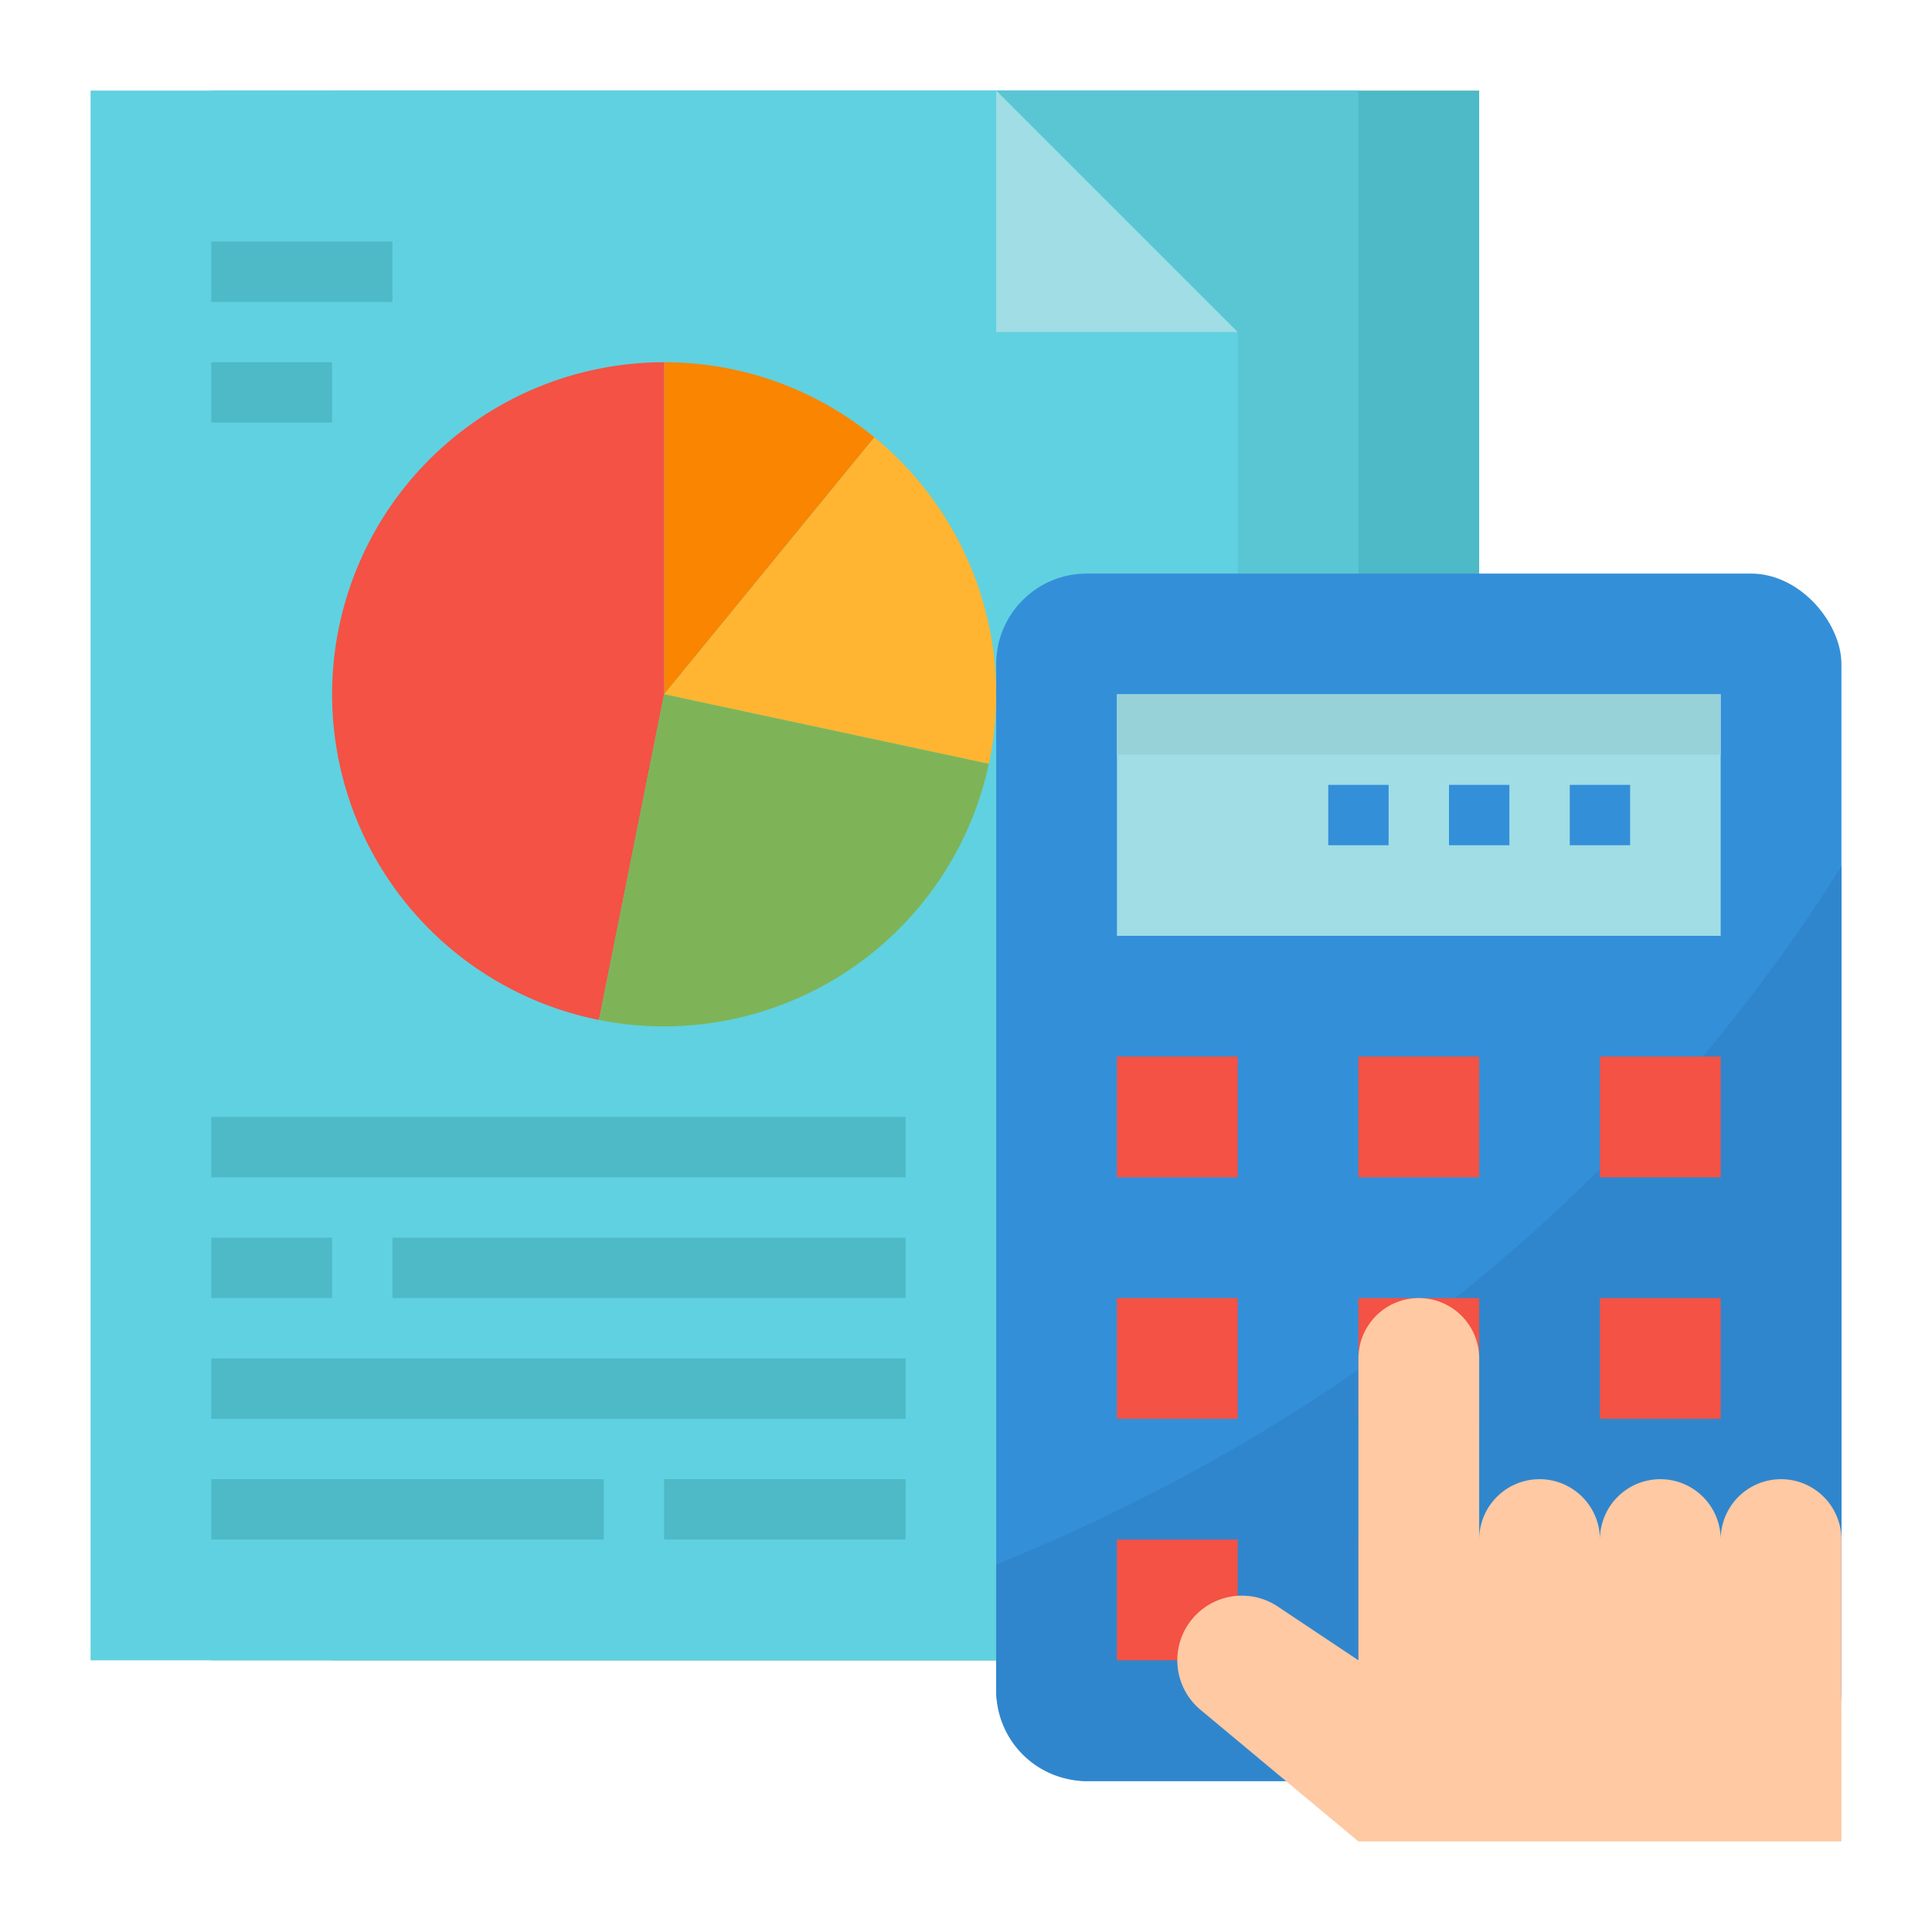 <svg height="512" viewBox="0 0 512 512" width="512" xmlns="http://www.w3.org/2000/svg"><g id="Flat"><path d="m88 24h304v416h-304z" fill="#4eb9c7"/><path d="m56 24h304v416h-304z" fill="#5ac6d4"/><path d="m328 440h-304v-416h240l64 64z" fill="#60d1e0"/><path d="m264 24v64h64z" fill="#a0dde5"/><path d="m231.725 115.892a87.638 87.638 0 0 0 -55.725-19.892v88z" fill="#f98500"/><path d="m262.058 202.441a88.1 88.1 0 0 0 -30.333-86.549l-55.725 68.108z" fill="#ffb531"/><path d="m176 96a88.007 88.007 0 0 0 -17.261 174.3l17.261-86.3z" fill="#f35244"/><path d="m176 184-17.261 86.3a88.082 88.082 0 0 0 103.319-67.862z" fill="#7eb457"/><path d="m56 64h48v16h-48z" fill="#4eb9c7"/><path d="m56 96h32v16h-32z" fill="#4eb9c7"/><path d="m104 328h136v16h-136z" fill="#4eb9c7"/><path d="m56 328h32v16h-32z" fill="#4eb9c7"/><path d="m56 360h184v16h-184z" fill="#4eb9c7"/><path d="m56 296h184v16h-184z" fill="#4eb9c7"/><path d="m176 392h64v16h-64z" fill="#4eb9c7"/><path d="m56 392h104v16h-104z" fill="#4eb9c7"/><rect fill="#348fd9" height="320" rx="24" width="224" x="264" y="152"/><path d="m488 229.57v218.43a24.006 24.006 0 0 1 -24 24h-176a24.006 24.006 0 0 1 -24-24v-33.39c84.44-34.34 165.64-92.64 224-185.04z" fill="#3086cd"/><path d="m296 184h160v64h-160z" fill="#a0dde5"/><path d="m296 184h160v16h-160z" fill="#97d2d9"/><g fill="#f35244"><path d="m296 280h32v32h-32z"/><path d="m360 280h32v32h-32z"/><path d="m424 280h32v32h-32z"/><path d="m296 344h32v32h-32z"/><path d="m360 344h32v32h-32z"/><path d="m424 344h32v32h-32z"/><path d="m296 408h32v32h-32z"/><path d="m360 408h32v32h-32z"/><path d="m424 408h32v32h-32z"/></g><path d="m416 208h16v16h-16z" fill="#348fd9"/><path d="m384 208h16v16h-16z" fill="#348fd9"/><path d="m352 208h16v16h-16z" fill="#348fd9"/><path d="m456 408a16 16 0 0 0 -16-16 16 16 0 0 0 -16 16 16 16 0 0 0 -16-16 16 16 0 0 0 -16 16v-48a16 16 0 0 0 -16-16 16 16 0 0 0 -16 16v80l-21.389-14.259a17.117 17.117 0 0 0 -26.611 14.242 17.114 17.114 0 0 0 6.159 13.149l41.841 34.868h128v-80a16 16 0 0 0 -16-16 16 16 0 0 0 -16 16z" fill="#fec9a3"/></g></svg>